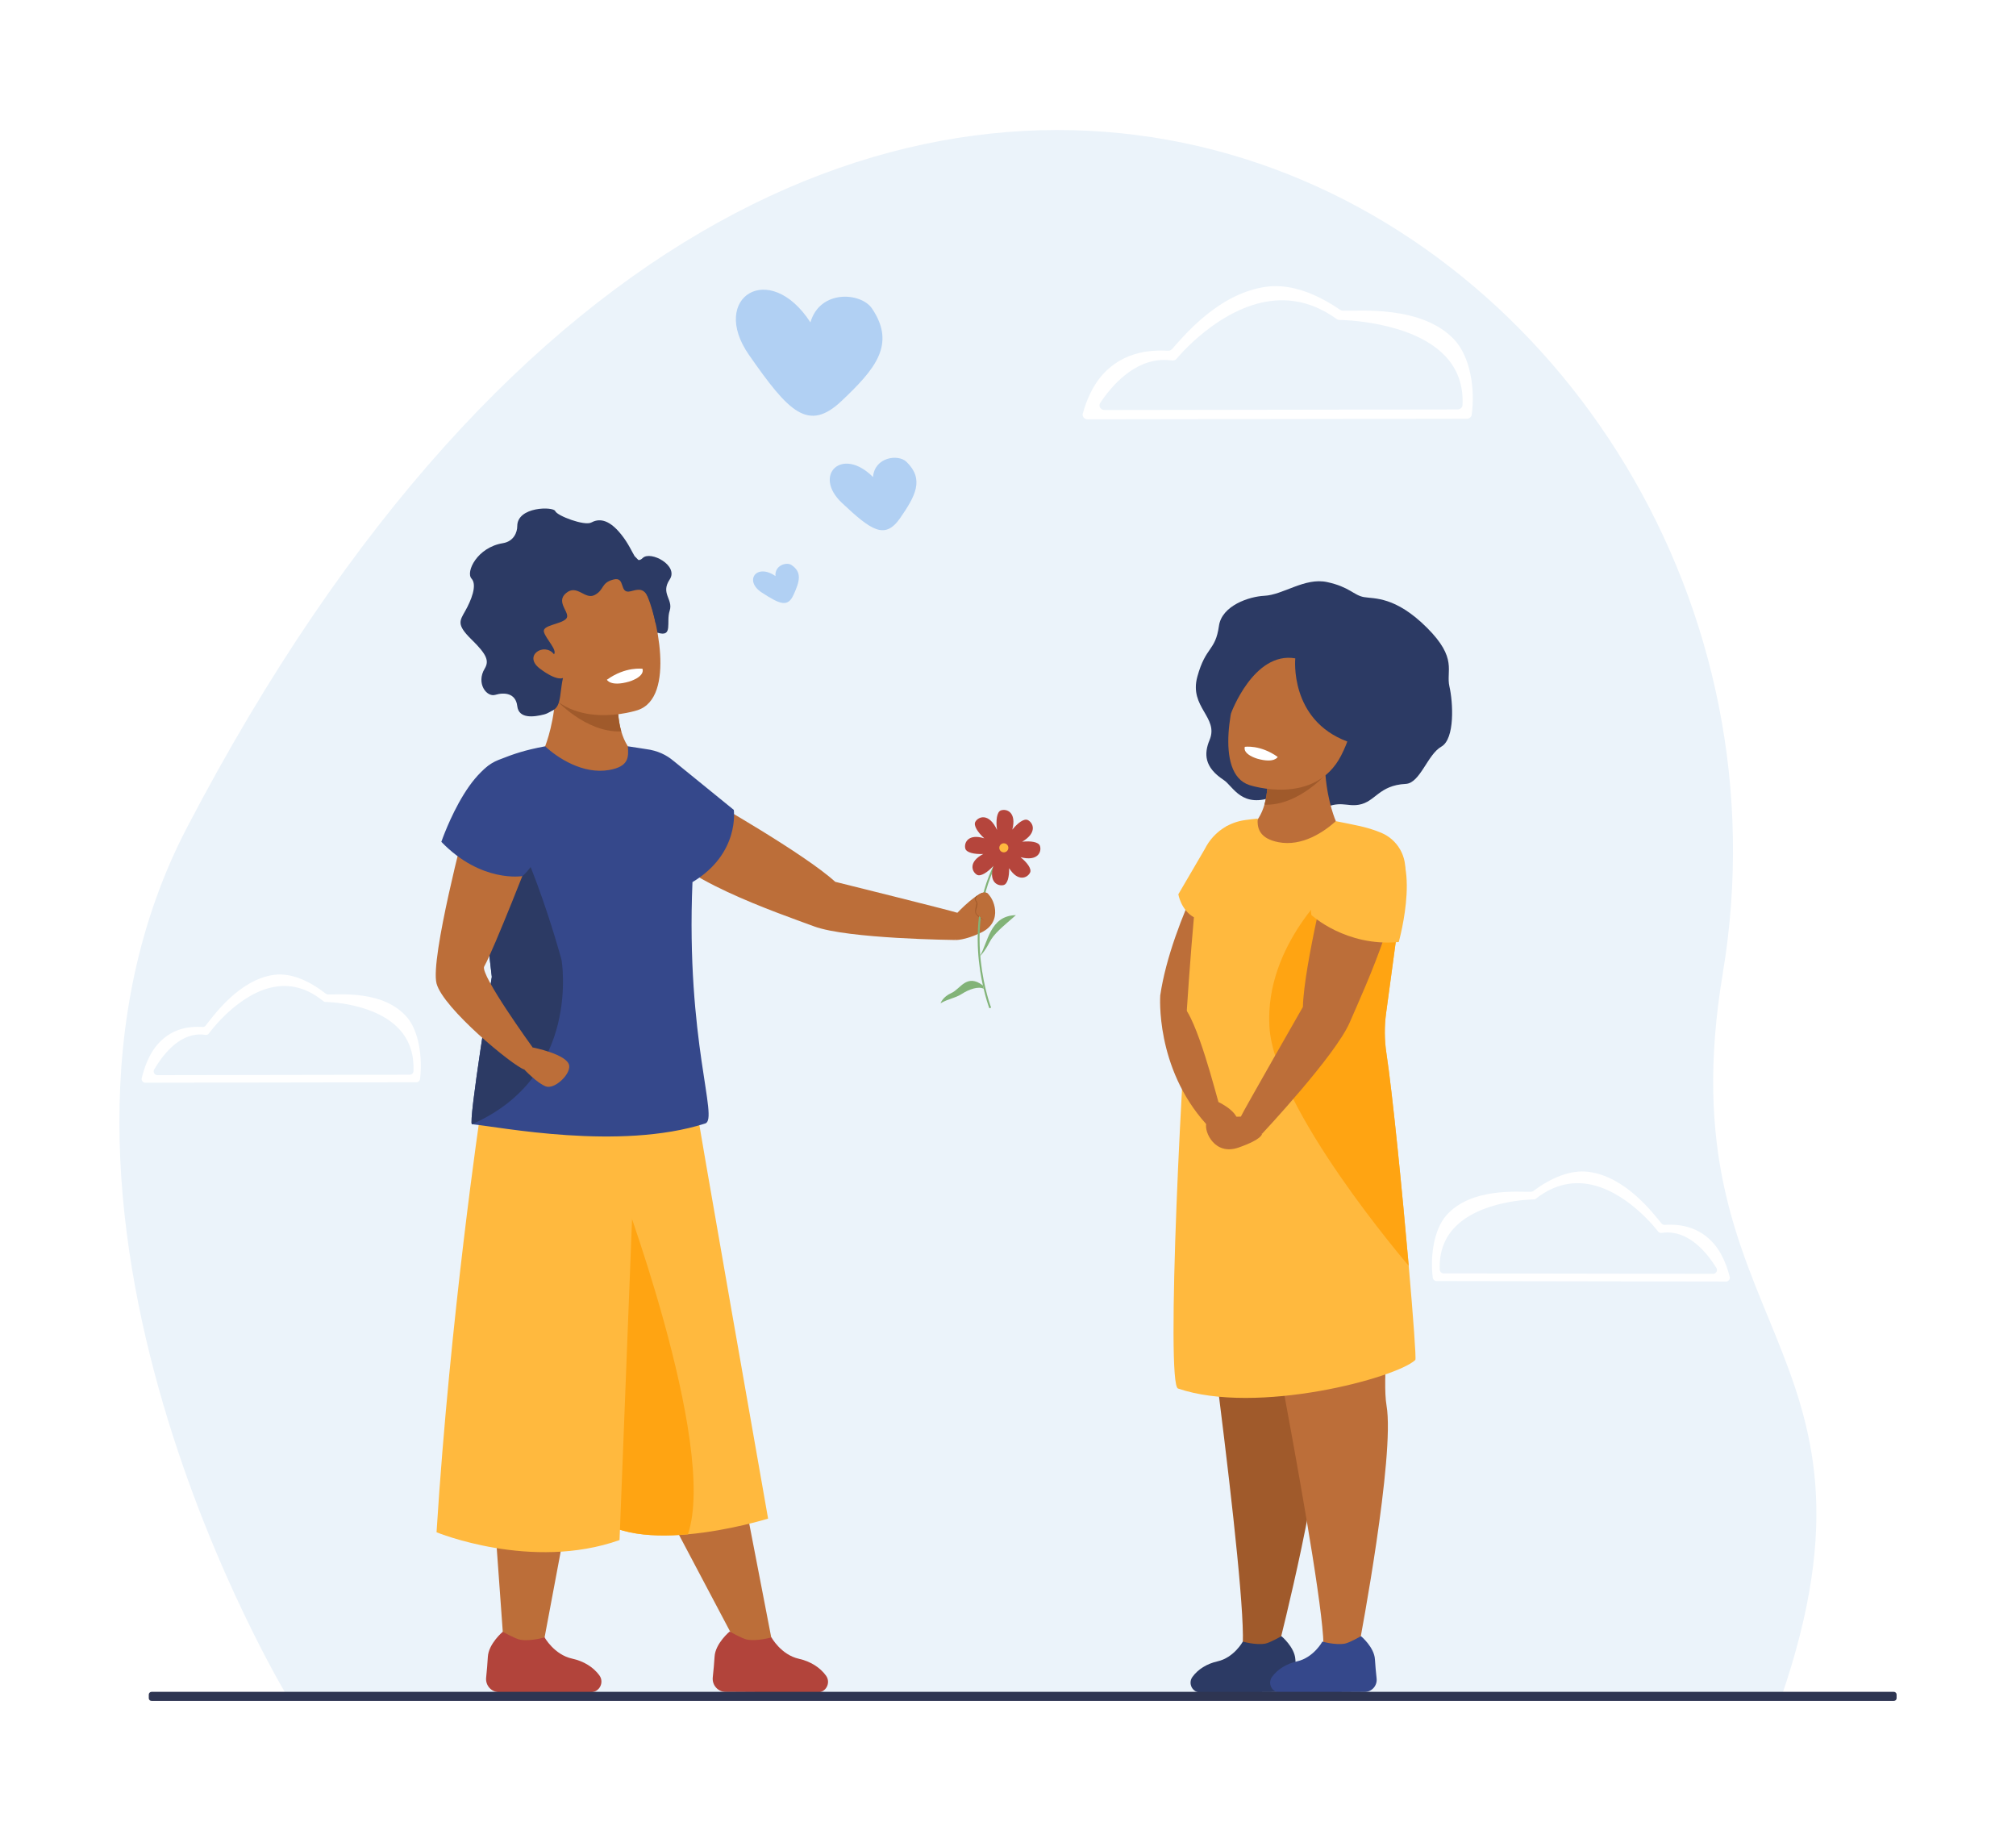 <?xml version="1.0" encoding="utf-8"?>
<!-- Generator: Adobe Illustrator 27.5.0, SVG Export Plug-In . SVG Version: 6.00 Build 0)  -->
<svg version="1.1" id="Layer_1" xmlns="http://www.w3.org/2000/svg" xmlns:xlink="http://www.w3.org/1999/xlink" x="0px" y="0px"
	 viewBox="0 0 2213.554 2000" style="enable-background:new 0 0 2213.554 2000;" xml:space="preserve">
<g>
	<rect y="0" style="fill:#FFFFFF;" width="2213.554" height="2000"/>
	<g>
		<path style="fill:#EBF3FA;" d="M315.779,1862.7c0,0-327.499-538.598-110.256-954.639
			C917.76-455.935,2026.319,261.617,1891.608,1068.52c-65.191,390.484,198.4,404.678,64.09,795.006L315.779,1862.7z"/>
		<g>
			<path style="fill:#FFFFFF;" d="M159.451,1188.591c-2.855,0.005-4.774-3.07-3.628-5.814l0.001-0.001
				c0.262-0.628,4.296-20.549,15.99-34.818c14.675-17.904,33.604-21.669,50.71-20.56c1.256,0.081,2.47-0.473,3.27-1.492
				c8.952-11.403,36.885-50.359,74.808-55.703c19.484-2.744,39.967,7.247,57.19,20.665c0.646,0.502,1.415,0.795,2.218,0.826
				c11.892,0.453,61.616-5.194,87.308,25.539c12.733,15.232,16.738,44.08,13.896,67.233l0,0c-0.254,2.068-1.929,3.616-3.915,3.62
				L159.451,1188.591z M219.636,1135.601c-23.989,0-41.533,23.407-50.291,38.352c-1.621,2.766,0.285,6.322,3.38,6.316l277.329-0.472
				c2.098-0.004,3.852-1.725,3.944-3.925c0.724-17.364-3.841-32.061-13.617-43.764c-26.4-31.608-82.418-32.178-82.981-32.18h-0.002
				c-0.878-0.004-1.729-0.313-2.421-0.88l-0.003-0.002c-16.047-13.181-33.338-18.58-51.399-16.042
				c-41.29,5.798-73.834,51.005-74.158,51.461l-0.001,0.001c-0.874,1.231-2.324,1.855-3.769,1.622h-0.002
				C223.602,1135.759,221.594,1135.601,219.636,1135.601z"/>
		</g>
		<g>
			<path style="fill:#FFFFFF;" d="M1577.362,1406.336c-2.119-0.004-3.906-1.578-4.177-3.681l0,0
				c-3.032-23.543,1.241-52.877,14.827-68.365c27.412-31.251,80.464-25.509,93.152-25.969c0.857-0.031,1.678-0.328,2.367-0.839
				c18.376-13.644,40.23-23.804,61.019-21.013c40.462,5.434,70.265,45.047,79.816,56.642c0.854,1.037,2.149,1.6,3.489,1.517
				c18.251-1.127,38.447,2.701,54.104,20.907c12.477,14.51,16.781,34.766,17.06,35.405l0,0.001c1.222,2.789-0.825,5.917-3.871,5.912
				L1577.362,1406.336z M1824.523,1353.464h-0.002c-1.542,0.237-3.089-0.398-4.021-1.649l-0.001-0.001
				c-0.345-0.464-35.068-46.432-79.122-52.328c-19.269-2.58-37.718,2.91-54.839,16.313l-0.003,0.002
				c-0.737,0.577-1.646,0.891-2.583,0.895h-0.002c-0.601,0.002-60.368,0.582-88.535,32.722
				c-10.43,11.901-15.301,26.845-14.528,44.501c0.098,2.237,1.969,3.987,4.208,3.991l295.893,0.48
				c3.302,0.005,5.335-3.61,3.606-6.423c-9.344-15.198-28.063-38.998-53.658-38.998
				C1828.845,1352.968,1826.703,1353.128,1824.523,1353.464z"/>
		</g>
		<g>
			<path style="fill:#FFFFFF;" d="M1194.224,460.333c-3.99,0.006-6.672-3.779-5.071-7.154l0.001-0.001
				c0.367-0.773,6.003-25.287,22.346-42.847c20.508-22.033,46.961-26.666,70.866-25.301c1.756,0.1,3.451-0.582,4.57-1.836
				c12.51-14.033,51.547-61.972,104.543-68.548c27.229-3.377,55.853,8.918,79.922,25.43c0.902,0.618,1.977,0.978,3.1,1.016
				c16.619,0.557,86.108-6.392,122.012,31.428c17.794,18.744,23.391,54.244,19.42,82.736l0,0c-0.355,2.545-2.696,4.45-5.472,4.455
				L1194.224,460.333z M1278.331,395.124c-33.525,0-58.042,28.804-70.281,47.196c-2.265,3.404,0.398,7.779,4.723,7.773
				l387.562-0.581c2.932-0.005,5.383-2.124,5.511-4.83c1.012-21.368-5.369-39.453-19.029-53.856
				c-36.894-38.897-115.177-39.598-115.964-39.601h-0.002c-1.226-0.004-2.417-0.385-3.383-1.083l-0.004-0.002
				c-22.426-16.22-46.589-22.864-71.828-19.742c-57.703,7.134-103.182,62.766-103.634,63.327l-0.002,0.001
				c-1.221,1.514-3.247,2.283-5.267,1.996h-0.003C1283.874,395.318,1281.068,395.124,1278.331,395.124z"/>
		</g>
		<g>
			<g>
				<path style="fill:#BC6E39;" d="M778.834,877.968c0,0,104.1,58.994,138.233,90.07c0,0,125.731,31.197,134.12,33.993
					c8.392,2.796-2.387,29.871-2.387,29.871s-118.051-1.179-154.965-14.95c-36.917-13.771-160.124-55.22-170.233-95.471
					C713.495,881.231,778.834,877.968,778.834,877.968z"/>
				<path style="fill:#BC6E39;" d="M1051.187,1002.03c0,0,24.693-26.193,32.197-21.793c7.503,4.396,19.137,31.412-6.009,43.488
					c-18.618,8.941-28.575,8.176-28.575,8.176L1051.187,1002.03z"/>
				<path style="fill:#A05A2B;" d="M1078.986,980.14c-2.159,0.645-4.686,2.035-7.325,3.825c-2.957,3.088,0.018,5.696,0.524,7.125
					c0.547,1.544-2.967,8.826-0.683,12.299c1.556,2.368,3.557,3.716,9.487,7.011C1083.395,995.732,1079.731,982.433,1078.986,980.14
					z"/>
				<polygon style="fill:#BC6E39;" points="621.37,1672.829 597.029,1802.429 552.843,1802.429 541.422,1644.276 				"/>
				<polygon style="fill:#BC6E39;" points="820.448,1661.178 848.069,1803.994 809.343,1805.6 735.714,1666.376 				"/>
				<path style="fill:#B2443B;" d="M597.956,1797.496c0,0,10.499,19.019,30.316,23.334c12.482,2.719,23.17,9.215,29.82,18.326
					c5.622,7.697,0.185,18.524-9.347,18.524H548.159c-8.566,0-15.249-7.392-14.392-15.914c0.748-7.451,1.532-16.129,1.873-22.783
					c0.744-14.526,16.402-27.664,16.402-27.664s13.854,7.846,19.183,8.747C582.824,1802.032,597.956,1797.496,597.956,1797.496z"/>
				<path style="fill:#B2443B;" d="M847.052,1797.504c0,0,10.393,19.075,30.184,23.507c12.466,2.79,23.117,9.345,29.714,18.491
					c5.578,7.732,0.08,18.527-9.452,18.472l-100.584-0.572c-8.565-0.05-15.207-7.477-14.301-15.995
					c0.79-7.449,1.625-16.12,2.003-22.774c0.825-14.521,16.56-27.569,16.56-27.569s13.809,7.924,19.132,8.855
					C831.897,1801.949,847.052,1797.504,847.052,1797.504z"/>
				<path style="fill:#FFB93E;" d="M843.361,1667.111c0,0-41.844,13.062-88.014,17.238c-43.471,3.963-90.777,0.024-110.714-30.087
					c-5.781-8.714-9.037-23.854-10.407-43.426c-8.33-119.773,54.949-405.743,54.949-405.743h73.836
					C763.012,1210.982,843.361,1667.111,843.361,1667.111z"/>
				<path style="fill:#FFA412;" d="M755.347,1684.349c-43.471,3.963-90.777,0.024-110.714-30.087
					c-5.781-8.714-9.037-23.854-10.407-43.426c0.064-0.215,0.107-0.431,0.172-0.643c11.777-43.899,43.899-315.864,43.899-315.864
					S788.71,1585.222,755.347,1684.349z"/>
				<path style="fill:#FFB93E;" d="M527.504,1221.696c0,0-33.193,222.712-48.183,460.413c0,0,104.208,42.828,200.934,8.565
					l17.672-453.263L527.504,1221.696z"/>
				<path style="fill:#2C3A64;" d="M735.284,636.201c10.291-15.436-21-31.901-29.538-23.669c-1.97,1.9-3.498,2.526-4.867,2.158
					c-1.284-1.364-2.659-2.772-4.121-4.208c-3.061-5.038-6.821-13.927-14.605-23.677c-14.788-18.523-25.663-17.088-33.017-13.167
					c-7.355,3.921-37.526-7.415-39.492-12.56c-1.966-5.145-41.702-5.145-41.702,16.465c0,6.845-3.828,16.808-15.834,18.767
					c-28.27,4.611-41.004,31.658-34.394,38.862c6.609,7.204-0.594,24.268-6.769,35.288c-6.174,11.02-10.132,15.045,6.769,31.556
					c16.9,16.511,19.572,23.524,14.477,31.962c-9.68,16.033,2.06,31.727,11.685,28.799c9.625-2.927,22.406-2.058,24.067,12.349
					c1.66,14.407,18.577,11.931,29.311,9.224c10.734-2.707,14.381-13.384,24.237,2.074c9.856,15.458,34.62,10.269,44.878,0
					c10.258-10.269,25.081-34.689,34.649-43.06s20.916-48.82,20.916-48.82c17.466,5.46,9.234-11.435,13.35-24.083
					C739.4,657.812,724.993,651.638,735.284,636.201z"/>
				<g>
					<path style="fill:#BC6E39;" d="M701.018,831.619l-82.83,49.203l-20.934-58.307c0,0,9.6-21.246,12.391-55.233
						c1.163-14.29,1.139-30.835-1.338-49.002l72.027,31.279c0,0-1.252,6.557-1.76,16.146c-0.533,10.362-0.182,24.263,3.58,37.25
						C685.393,814.102,691.141,824.577,701.018,831.619z"/>
					<path style="fill:#A05A2B;" d="M682.153,802.955c-39.732,1.461-72.509-35.673-72.509-35.673l68.929-1.577
						C678.039,776.067,678.391,789.968,682.153,802.955z"/>
					<path style="fill:#BC6E39;" d="M699.987,779.63c0,0-77.792,25.923-109.087-35.257c-33.775-66.027-4.609-117.552,22.048-122.599
						c53.156-10.064,85.578,8.387,96.367,29.383C720.104,672.153,742.935,765.717,699.987,779.63z"/>
					<path style="fill:#FFFFFF;" d="M666.369,746.204c0,0,3.83,7.952,24.41,2.043c0,0,17.279-4.958,14.706-14.058
						C705.484,734.189,687.046,731.387,666.369,746.204z"/>
				</g>
				<path style="fill:#35488B;" d="M805.697,889.077l-66.023-53.653l0.006,0.045c-7.8-6.706-17.757-11.525-30.393-13.126
					c-4.656-0.591-14.439-2.402-19.896-3.06c0.924,12.298,0.915,22.225-20.571,26.011c-28.613,5.03-56.645-13.251-70.258-26.011
					c-22.393,4.23-33.585,7.983-51.409,15.037c-10.273,4.072-18.448,11.464-23.548,20.617c-4.638,8.316-6.736,18.056-5.581,28.009
					l21.984,189.449c0,0-26.284,161.315-21.77,161.743c30.123,2.878,161.884,29.324,256.077-0.783
					c15.209-4.871-21.322-90.274-13.991-264.987C812.573,937.05,805.697,889.077,805.697,889.077z"/>
				<path style="fill:#2C3A64;" d="M518.24,1234.137c-4.514-0.428,21.77-161.743,21.77-161.743l-21.984-189.449
					c-1.155-9.953,0.942-19.693,5.581-28.009c1.529,0.248,3.021,0.96,4.478,2.185c46.101,38.903,88.469,196.576,88.469,196.576
					S638.805,1181.266,518.24,1234.137z"/>
				<path style="fill:#BC6E39;" d="M511.39,904.253c0,0-39.258,148.16-32.069,175.41c7.189,27.25,83.607,90.329,96.345,94.462
					c8.788-5.133,12.236-13.02,9.182-24.263c0,0-58.144-80.196-53.204-88.86c10.641-18.659,53.204-127.959,53.204-127.959
					L511.39,904.253z"/>
				<path style="fill:#35488B;" d="M573.688,961.753c0,0-45.099,7.879-89.103-37.593c0,0,37.378-109.364,83.971-87.217
					C615.15,859.089,603.945,935.383,573.688,961.753z"/>
				<path style="fill:#BC6E39;" d="M584.849,1149.861c0,0,38.505,7.553,40.135,19.993c1.303,9.948-16.207,26.245-25.621,22.809
					c-9.415-3.438-23.696-18.539-23.696-18.539L584.849,1149.861z"/>
			</g>
			<g>
				<path style="fill:#2C3A64;" d="M1400.068,873.908c-36.628,14.798-45.748-10.634-56.607-17.751
					c-21.125-13.847-21.695-28.624-15.351-43.821c10.416-24.954-22.667-35.855-13.436-69.484
					c9.231-33.627,19.782-27.695,23.724-55.718c3.152-22.405,33.346-32.294,49.714-33.067c20.965-0.988,44.394-20.345,69.014-15.07
					c24.62,5.276,29.236,14.507,40.447,16.486c11.208,1.977,34.393-1.126,69.236,33.627c34.044,33.961,20.69,47.328,24.646,64.464
					c3.958,17.134,6.266,57.522-8.901,66.094c-15.167,8.574-23.23,40.095-39.068,40.887c-29.674,1.483-33.136,19.688-51.435,22.871
					c-14.197,2.469-20.44-5.727-43.117,5.812C1436.824,895.402,1416.386,867.313,1400.068,873.908z"/>
				<path style="fill:#A05A2B;" d="M1307.519,1300.138c0,0,63.994,453.906,56.611,509.948l40.388-4.902
					c0,0,50.544-198.141,44.467-253.587c-6.08-55.445,50.076-283.965-1.733-304.05
					C1395.44,1227.457,1307.519,1300.138,1307.519,1300.138z"/>
				<path style="fill:#BC6E39;" d="M1365.722,1300.684c0,0,91.289,454.329,87.37,510.721l39.951-9.232
					c0,0,38.839-204.251,29.359-259.217c-9.48-54.968,32.497-286.51-20.452-303.369
					C1449.001,1222.727,1365.722,1300.684,1365.722,1300.684z"/>
				<path style="fill:#2C3A64;" d="M1364.618,1802.112c0,0-9.598,17.624-27.881,21.714c-11.516,2.58-21.355,8.636-27.451,17.084
					c-5.15,7.141-0.073,17.115,8.733,17.063l92.915-0.529c7.912-0.045,14.048-6.907,13.211-14.774
					c-0.731-6.879-1.502-14.892-1.849-21.036c-0.764-13.417-15.299-25.469-15.299-25.469s-12.755,7.321-17.673,8.182
					C1378.618,1806.222,1364.618,1802.112,1364.618,1802.112z"/>
				<path style="fill:#35488B;" d="M1451.988,1802.112c0,0-9.598,17.624-27.881,21.714c-11.518,2.58-21.355,8.636-27.451,17.084
					c-5.152,7.141-0.073,17.115,8.733,17.063l92.915-0.529c7.912-0.045,14.048-6.907,13.211-14.774
					c-0.731-6.879-1.501-14.892-1.852-21.036c-0.764-13.417-15.297-25.469-15.297-25.469s-12.755,7.321-17.673,8.182
					C1465.989,1806.222,1451.988,1802.112,1451.988,1802.112z"/>
				<path style="fill:#BC6E39;" d="M1346.909,906.913c0,0-60.717,102.372-72.963,185.836c0,0,29.532,39.844,41.542,11.866
					C1327.5,1076.636,1413.707,926.859,1346.909,906.913z"/>
				<path style="fill:#2C3A64;" d="M1358.469,725.194c0.653-1.083,27.822-44.043,78.607-52.615
					c41.144-6.943,79.652,22.123,85.98,63.365c6.359,41.445-0.125,95.145-67.742,114.49L1358.469,725.194z"/>
				<path style="fill:#BC6E39;" d="M1370.907,909.864l76.517,45.453l19.338-53.861c0,0-8.868-19.626-11.447-51.022
					c-1.073-13.202-1.05-28.484,1.237-45.266l-66.536,28.896c0,0,1.156,6.053,1.627,14.914c0.492,9.57,0.168,22.412-3.308,34.408
					C1385.341,893.685,1380.032,903.362,1370.907,909.864z"/>
				<path style="fill:#FFB93E;" d="M1546.769,1389.582c-7.141-81.778-17.803-189.293-24.509-233.426
					c-2.216-14.559-2.334-29.357-0.336-43.937l15.746-116.12l4.947-36.439c2.61-19.286-8.092-37.921-26.035-45.438
					c-16.358-6.824-29.208-8.472-49.82-12.766c-12.8,11.554-36.824,28.217-63.155,23.074c-19.782-3.878-23.658-14.54-22.592-25.895
					c-5.025,0.494-9.674,1.047-13.965,1.641c-16.588,2.249-30.88,11.461-39.955,24.608c0-0.009-0.014-0.059-0.014-0.059
					l-0.322,0.551c-1.423,2.109-2.719,4.308-3.864,6.607l-29.085,49.735c0,0,2.811,17.311,17.103,25.29
					c-14.289,157.38-30.837,512.74-17.491,517.29c86.446,29.494,239.834-11.532,260.605-31.374
					C1555.078,1491.914,1551.794,1447.109,1546.769,1389.582z"/>
				<path style="fill:#A05A2B;" d="M1388.335,883.385c36.704,1.352,66.98-32.951,66.98-32.951l-63.672-1.457
					C1392.135,858.547,1391.811,871.389,1388.335,883.385z"/>
				<path style="fill:#BC6E39;" d="M1371.86,861.841c0,0,71.861,23.947,100.771-32.57c31.201-60.993,4.256-108.59-20.367-113.251
					c-49.104-9.295-79.054,7.749-89.021,27.143C1353.277,762.558,1332.187,848.987,1371.86,861.841z"/>
				<path style="fill:#FFFFFF;" d="M1402.915,830.964c0,0-3.537,7.344-22.549,1.884c0,0-15.961-4.578-13.582-12.984
					C1366.783,819.864,1383.813,817.277,1402.915,830.964z"/>
				<path style="fill:#FFA412;" d="M1546.769,1389.582c-2.275-2.632-147.732-172.341-152.972-262.625
					c-5.264-90.998,72.975-157.484,72.975-157.484c31.175-2.057,54.202,8.151,70.898,26.626l-15.746,116.12
					c-1.998,14.58-1.88,29.378,0.336,43.937C1528.966,1200.29,1539.628,1307.804,1546.769,1389.582z"/>
				<path style="fill:#2C3A64;" d="M1422.21,722.728c0,0-6.812,67.415,57.144,91.305c25.429,9.499,38.669-93.469-14.469-114.027
					c-53.138-20.56-105.54,3.857-111.804,39.799c-6.264,35.942-1.495,43.436-1.495,43.436S1376.459,714.863,1422.21,722.728z"/>
				<path style="fill:#BC6E39;" d="M1461.042,943.262c0,0-29.331,116.004-30.47,162.149c0,0-64.37,112.419-68.149,120.414
					c-3.781,7.997,23.235,18.924,23.235,18.924s80.752-86.12,96.318-122.312c15.568-36.195,70.785-153.878,48.688-189.007
					C1508.566,898.304,1461.042,943.262,1461.042,943.262z"/>
				<path style="fill:#BC6E39;" d="M1273.946,1092.749c0,0-5.765,79.021,50.473,141.277c0,0,15.351-18.479,13.415-24.216
					c-1.937-5.734-23.947-93.812-40.024-106.34C1281.733,1090.942,1273.946,1092.749,1273.946,1092.749z"/>
				<path style="fill:#BC6E39;" d="M1362.423,1225.825c0,0-35.997-0.262-38.004,8.201c-2.01,8.461,9.253,34.947,35.578,25.72
					c26.323-9.229,25.661-14.996,25.661-14.996L1362.423,1225.825z"/>
				<path style="fill:#BC6E39;" d="M1337.833,1209.809c0,0,28.917,13.365,19.092,27.604c-9.825,14.242-29.47,5.725-32.506-3.388
					C1321.38,1224.912,1337.833,1209.809,1337.833,1209.809z"/>
				<path style="fill:#FFB93E;" d="M1439.867,1004.468c0,0,37.746,35.112,95.947,29.674c0,0,28.681-101.648-17.314-114.126
					C1472.508,907.537,1434.501,967.781,1439.867,1004.468z"/>
			</g>
			<path style="fill:#2C3A64;" d="M719.736,683.564c-8.121-39.13-13.781-38.101-27.159-34.499
				c-13.378,3.602-5.145-16.465-19.038-12.864c-13.893,3.602-9.776,11.32-20.582,16.98c-10.805,5.66-19.198-12.349-31.467-2.058
				c-12.269,10.291,6.094,22.125,0,28.3c-6.094,6.174-26.43,6.689-24.237,14.407c2.192,7.718,14.767,19.572,11.052,24.45
				c-10.404-13.645-34.587,1.306-15.549,15.698c19.038,14.393,25.414,10.276,25.414,10.276
				c-4.318,18.523-0.983,36.924-17.058,36.214c-39.743-30.039-62.898-105.676-49.52-122.656
				c13.378-16.98,22.125-34.474,40.134-43.221c18.009-8.747-24.25-21.611,32.64-8.747c56.89,12.863,60.241,7.922,72.326,20.581
				c12.085,12.659,20.358,24.183,23.043,37.047C722.42,676.336,721.682,687.705,719.736,683.564z"/>
			<g>
				<g>
					<path style="fill:#82B378;" d="M1086.309,1106.891c-0.082-0.211-8.207-21.494-11.472-51.684
						c-3.015-27.881-2.394-69.307,17.691-108.321l1.83,0.942c-19.851,38.561-20.46,79.557-17.475,107.158
						c3.236,29.925,11.265,50.955,11.345,51.164L1086.309,1106.891z"/>
				</g>
				<path style="fill:#82B378;" d="M1075.649,1050.093c9.262-15.179,10.934-44.893,39.812-45.451
					c-14.494,12.778-24.018,19.895-29.221,30.186C1081.037,1045.119,1075.649,1050.093,1075.649,1050.093z"/>
				<path style="fill:#82B378;" d="M1079.208,1081.813c-17.837-13.54-24.698,3.954-34.474,8.242
					c-9.776,4.288-12.015,11.32-12.015,11.32c9.271-5.317,15.96-5.488,23.678-10.462c7.718-4.974,18.14-8.485,23.649-5.443
					C1079.397,1082.66,1079.208,1081.813,1079.208,1081.813z"/>
				<path style="fill:#B5453C;" d="M1141.828,928.536c-1.486-4.247-9.992-5.549-19.481-4.512
					c17.169-10.119,11.981-20.979,6.118-23.802c-4.054-1.952-10.99,3.142-16.966,10.585c4.985-19.295-6.362-23.307-12.504-21.157
					c-4.54,1.589-5.712,11.2-4.262,21.458c-8.86-19.151-20.467-14.74-23.791-8.996c-2.308,3.989,2.529,11.549,9.783,18.189
					c-17.857-5.559-22.471,5.112-20.83,11.263c1.186,4.444,9.922,6.371,19.725,5.946c-16.773,8.713-12.48,19.588-6.95,22.788
					c3.981,2.304,11.521-2.511,18.152-9.743c-5.7,18.021,5.026,22.676,11.199,21.028c4.256-1.137,6.204-9.199,5.989-18.49
					c9.886,15.597,20.258,10.523,23.008,4.813c1.946-4.041-3.109-10.947-10.514-16.91
					C1139.942,946.09,1143.984,934.696,1141.828,928.536z"/>
				<path style="fill:#FFB93E;" d="M1107.165,930.72c0,2.747-2.227,4.974-4.974,4.974c-2.747,0-4.974-2.227-4.974-4.974
					s2.227-4.974,4.974-4.974C1104.938,925.746,1107.165,927.973,1107.165,930.72z"/>
			</g>
			<path style="fill:#BC6E39;" d="M1087.056,985.745c-2.328-4.517-1.544-5.323-5.66-6.006c-4.116-0.683-12.521,5.148-9.09,9.608
				c3.43,4.459-3.953,11.375,1.195,15.296c8.067,6.143,11.24,10.774,11.926,6.658
				C1086.113,1007.184,1087.056,985.745,1087.056,985.745z"/>
		</g>
		<path style="fill:#2E3552;" d="M2079.407,1867.271H166.404c-1.675,0-3.046-1.371-3.046-3.046v-3.898
			c0-1.676,1.371-3.046,3.046-3.046h1913.003c1.676,0,3.047,1.371,3.047,3.047v3.897
			C2082.454,1865.9,2081.083,1867.271,2079.407,1867.271z"/>
		<path style="fill:#B1D0F3;" d="M851.494,632.434c-20.988-14.539-34.85,5.234-15.077,18.029
			c19.773,12.794,28.497,16.7,34.894,2.535c6.397-14.166,9.887-24.634-2.326-32.776C863.51,616.572,850.288,620.803,851.494,632.434
			z"/>
		<path style="fill:#B1D0F3;" d="M958.575,523.682c-34.072-34.155-66.557-2.111-34.15,28.389
			c32.407,30.5,47.295,40.724,63.999,16.566c16.703-24.158,26.746-42.43,6.811-61.713
			C986.298,498.28,960.283,501.653,958.575,523.682z"/>
		<path style="fill:#B1D0F3;" d="M889.827,353.873c-45.217-69.541-111.23-27.143-67.518,35.658
			c43.712,62.8,65.136,85.279,101.802,50.556c36.665-34.723,60.038-61.906,33.334-101.414
			C945.475,320.962,900.511,317.415,889.827,353.873z"/>
	</g>
</g>
</svg>
